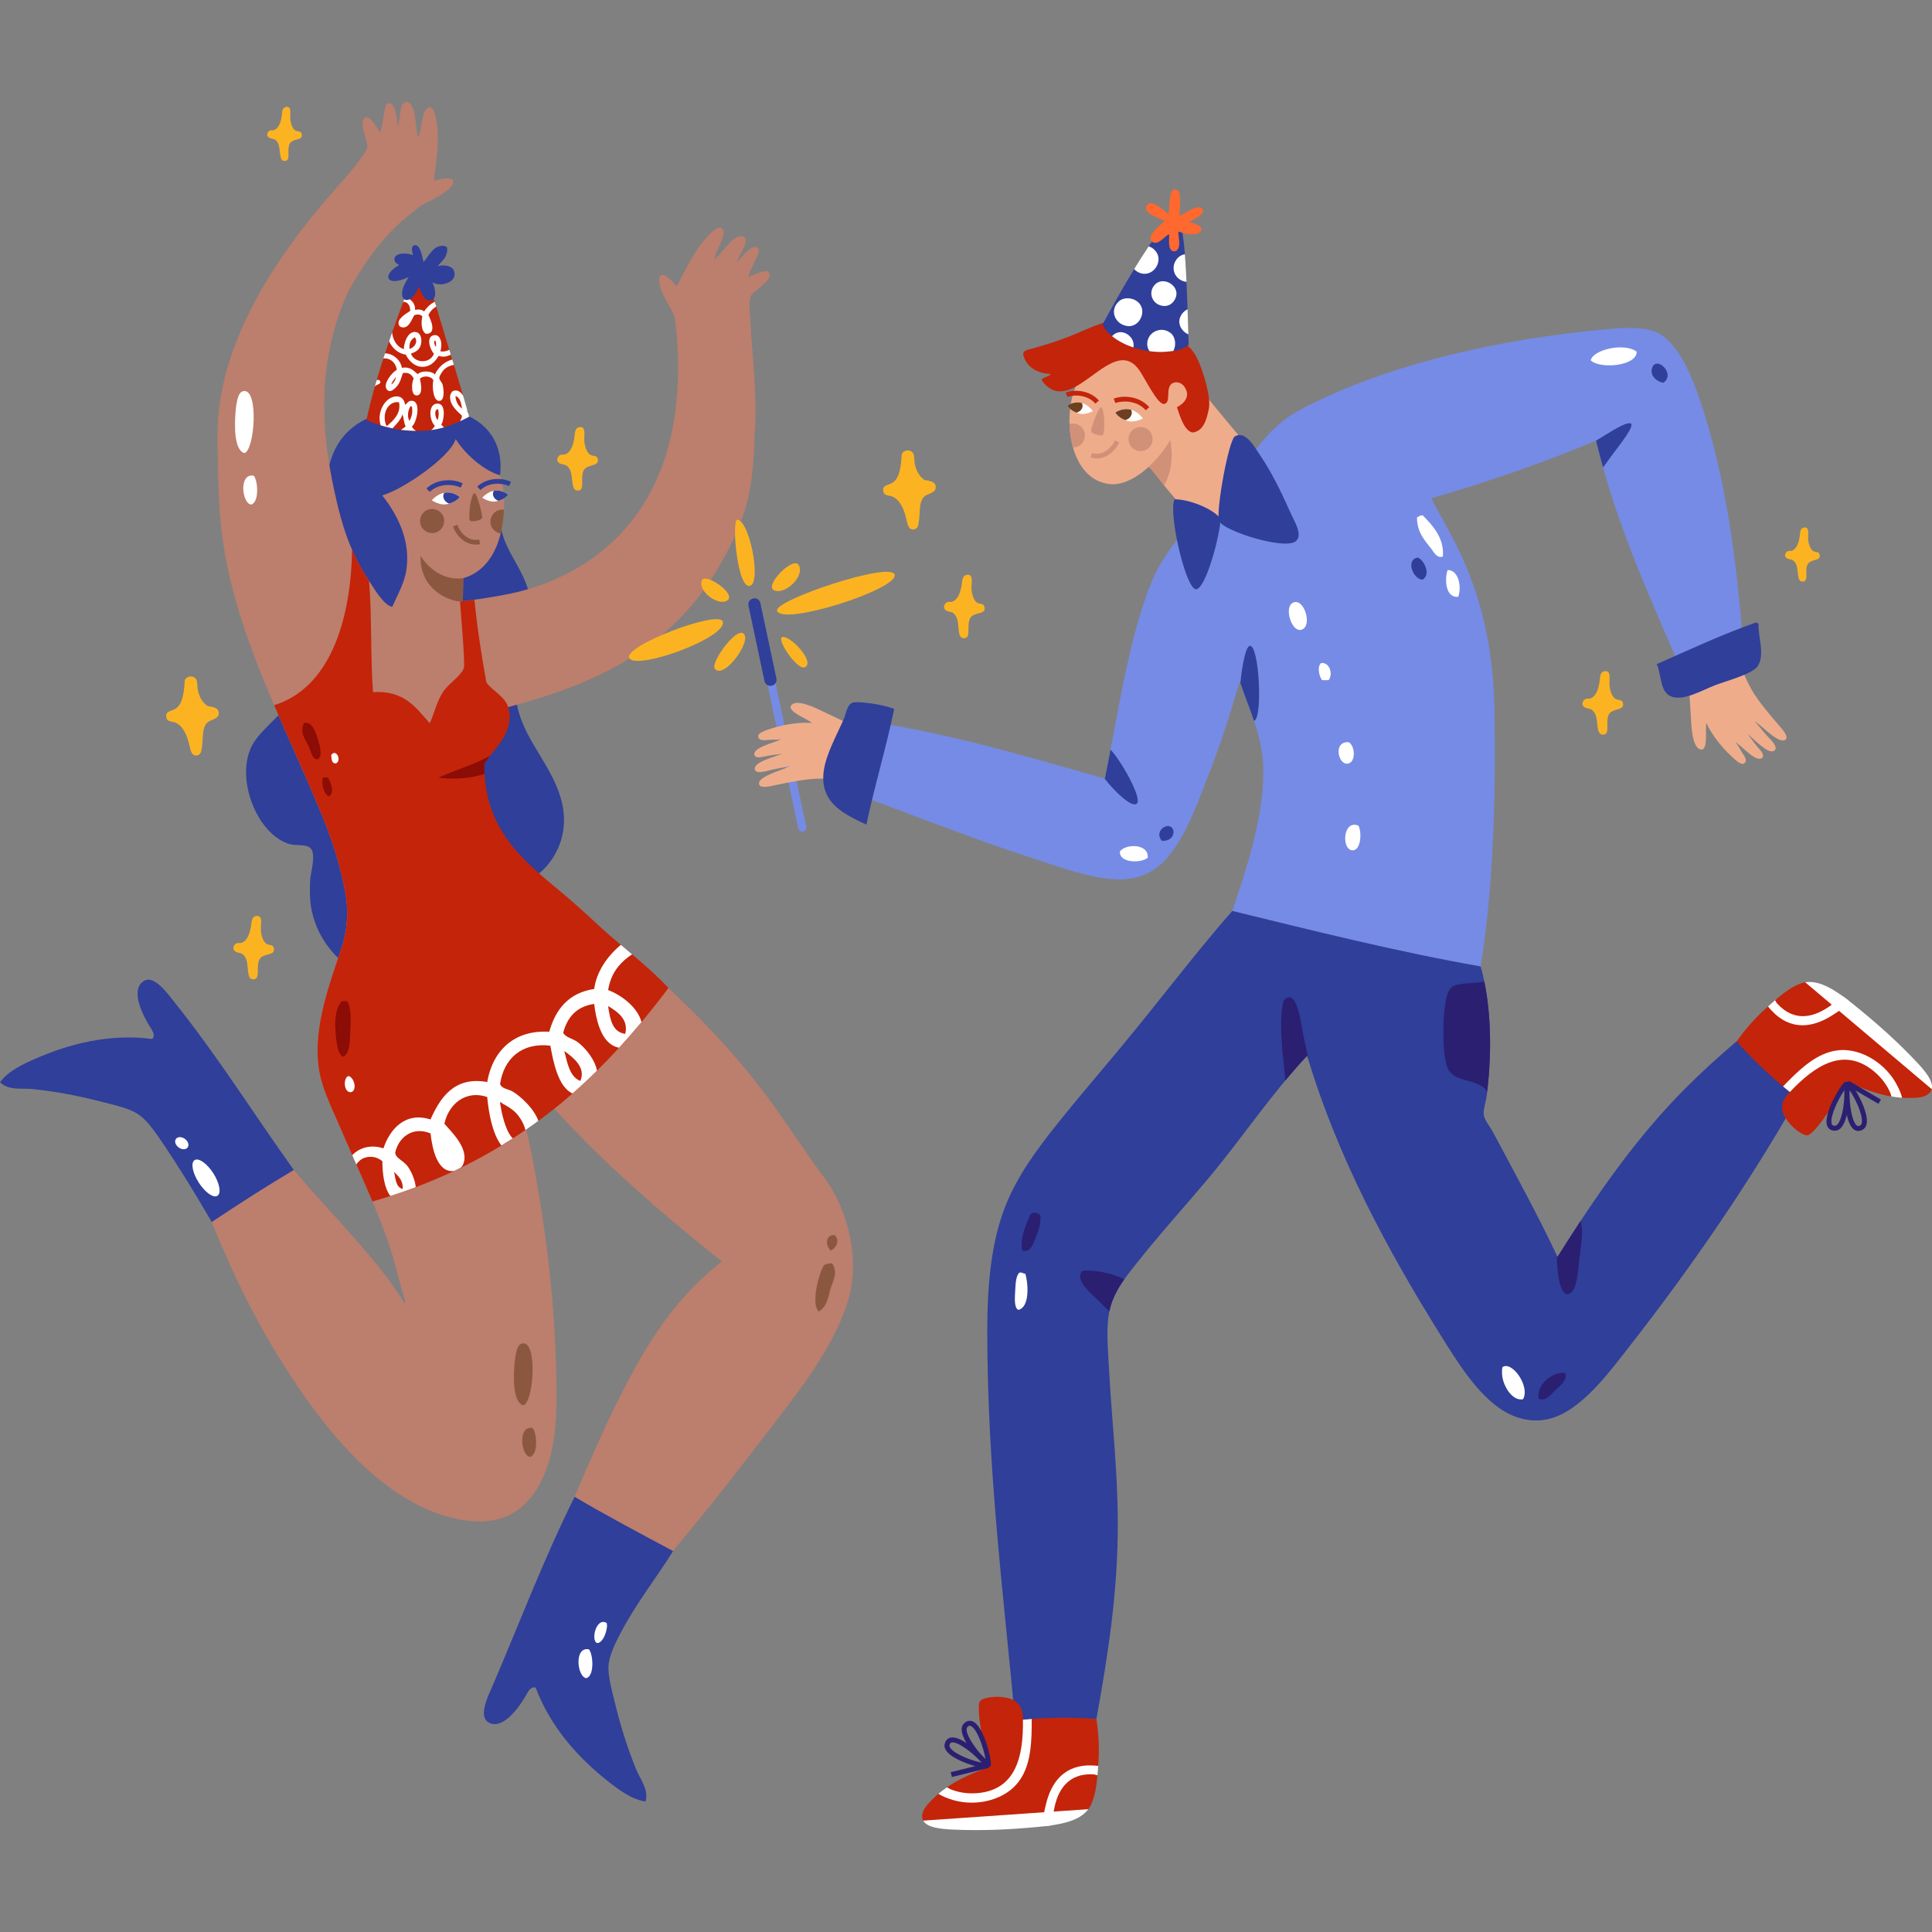 <?xml version="1.0" encoding="UTF-8"?>
<!-- Generator: Adobe Illustrator 25.2.1, SVG Export Plug-In . SVG Version: 6.00 Build 0)  -->
<svg xmlns="http://www.w3.org/2000/svg" xmlns:xlink="http://www.w3.org/1999/xlink" version="1.1" id="Capa_1" x="0px" y="0px" viewBox="0 0 511.993 511.993" style="enable-background:new 0 0 511.993 511.993;" xml:space="preserve" width="512" height="512">
<rect x="0" y="0" width="511.993" height="511.993" fill="#808080" stroke="none"/>
<g>
	<g>
		<g>
			<g>
				<g>
					<g>
						<path style="fill-rule:evenodd;clip-rule:evenodd;fill:#2F3F9A;" d="M120.395,130.689c3.814,1.01,9.15,0.482,13.05,1.421        c-4.018,12.82,7.269,17.297,7.368,29.774c0.06,8.112-4.386,12.867-4.252,20.691c0.192,12.012,9.245,18.569,12.193,29.487        c2.495,9.268-1.907,17.464-8.513,21.264c-4.338,2.498-11.715,3.501-17.575,1.136c-6.53-2.635-13.8-12.744-11.057-23.815        c0.711-2.864,2.044-5.913,3.401-8.789c1.335-2.831,3.249-5.382,3.119-8.789c-0.127-3.325-2.248-5.373-3.967-7.948        c-3.782-5.637-9.301-15.117-5.672-24.941c2.196-5.955,8.008-10.227,9.919-16.731c1.105-3.747,0.647-7.871,1.138-12.188        C119.756,130.99,120.068,130.828,120.395,130.689z"/>
					</g>
					<g>
						<path style="fill-rule:evenodd;clip-rule:evenodd;fill:#BC7E6D;" d="M122.796,153.222l-0.153,6.303        c-3.605,1.622-15.464,13.847-18.527,11.801c-1.265-0.846-3.281-2.577-3.93-4.257c-0.477-1.207,2.769-24.508,2.769-24.508        c-1.029,0.213-2.581,0.151-4.122-0.403c-3.14-1.135-6.242-5.663-3.478-7.971c1.402-1.186,2.486-0.89,3.858-0.989        c-0.102-6.68,1.013-13.74,9.834-17.987c7.216-3.471,17.601-0.482,21.924,7.058c1.084,1.891,2.011,4.847,2.363,7.095        c0.531,3.355,0.297,8.172-0.658,12.03C131.501,146.208,128.769,151.45,122.796,153.222"/>
					</g>
					<g>
						<g>
							<g>
								<g>
									<path style="fill-rule:evenodd;clip-rule:evenodd;fill:#FFFFFF;" d="M114.415,132.563c3.863-4.057,7.422-0.85,7.422-0.85           s-0.973,1.504-3.564,1.923C116.354,133.942,114.415,132.563,114.415,132.563"/>
								</g>
								<g>
									<path style="fill-rule:evenodd;clip-rule:evenodd;fill:#2F3F9A;" d="M121.836,131.713c0,0-1.722-1.566-4.111-1.122           c-0.074,0.188-0.241,0.556-0.25,0.769c-0.053,0.936,0.619,1.77,1.58,2.106           C121.056,132.911,121.836,131.713,121.836,131.713"/>
								</g>
							</g>
							<g>
								<path style="fill:#2F3F9A;" d="M122.054,129.206c-1.395-0.725-5.387-1.457-8.184,1.138l-0.85-0.906          c3.026-2.808,7.44-2.472,9.609-1.335L122.054,129.206z"/>
							</g>
						</g>
						<g>
							<g>
								<g>
									<path style="fill-rule:evenodd;clip-rule:evenodd;fill:#FFFFFF;" d="M127.796,131.887c3.582-3.76,6.891-0.781,6.891-0.781           s-0.904,1.393-3.309,1.782C129.585,133.175,127.796,131.887,127.796,131.887"/>
								</g>
								<g>
									<path style="fill-rule:evenodd;clip-rule:evenodd;fill:#2F3F9A;" d="M134.687,131.106c0,0-1.603-1.457-3.828-1.047           c-0.056,0.181-0.213,0.524-0.223,0.711c-0.046,0.878,0.573,1.643,1.464,1.953           C133.964,132.216,134.687,131.106,134.687,131.106"/>
								</g>
							</g>
							<g>
								<path style="fill:#2F3F9A;" d="M134.865,128.817c-1.282-0.677-4.966-1.344-7.549,1.045l-0.85-0.908          c2.832-2.611,6.947-2.303,8.972-1.237L134.865,128.817z"/>
							</g>
						</g>
						<g style="opacity:0.6;">
							<g>
								<path style="fill-rule:evenodd;clip-rule:evenodd;fill:#6B3F20;" d="M125.747,130.693c0.644-0.107,2.194,5.915,2.016,6.529          c-0.222,0.792-3.008,1.112-3.202,0.788C123.996,137.079,124.765,130.858,125.747,130.693"/>
							</g>
							<g>
								<path style="fill:#6B3F20;" d="M127.221,144.202c-3.485,0.714-6.166-1.928-7.176-4.69l1.163-0.433          c0.837,2.287,3.001,4.474,5.767,3.904L127.221,144.202z"/>
							</g>
							<g>
								<path style="fill-rule:evenodd;clip-rule:evenodd;fill:#6B3F20;" d="M111.442,147.3c2.739,4.206,6.826,6.523,11.354,5.922          l-0.153,6.303C118.263,159.284,111.201,155.84,111.442,147.3"/>
							</g>
							<g>
								<path style="fill:#6B3F20;" d="M117.244,136.416c0.922,1.511,0.433,3.48-1.071,4.391c-1.513,0.918-3.476,0.436-4.391-1.071          c-0.915-1.515-0.438-3.485,1.073-4.4C114.366,134.419,116.329,134.906,117.244,136.416"/>
							</g>
							<g>
								<path style="fill:#6B3F20;" d="M130.423,139.897c0.519,0.839,1.36,1.346,2.257,1.487c0.48-1.962,0.778-4.175,0.887-6.312          c-0.7-0.088-1.425,0.035-2.062,0.429C129.992,136.416,129.51,138.377,130.423,139.897"/>
							</g>
						</g>
					</g>
					<g>
						<path style="fill-rule:evenodd;clip-rule:evenodd;fill:#2F3F9A;" d="M132.525,125.909c-1.893-0.306-7.709-3.334-11.768-9.537        c-1.566,4.926-14.25,13.49-19.466,14.903c4.833,6.133,7.41,12.758,6.407,19.695c-1.045,7.206-7.338,12.067-4.384,20.21        c3.161,8.733,15.434,12.086,14.681,23.75c-0.357,5.582-3.545,10.522-3.517,16.118c0.033,8.056,6.717,11.49,9.412,17.909        c5.116,12.141-0.014,25.36-9.906,29.527c-6.388,2.688-12.839,2.09-17.767-0.079c-5.376-2.377-11.775-8.219-13.657-17.258        c-0.505-2.414-0.522-5.911-0.341-8.17c0.139-1.81,1.404-5.997,0.364-7.797c-1.054-1.809-3.969-0.776-6.4-1.663        c-8.284-2.984-13.821-17.343-9.419-25.893c2.656-5.139,10.156-9.18,11.015-14.778c0.538-3.494-0.651-8.08-1.464-11.984        c-0.839-4.05-1.967-8.008-1.735-11.898c0.306-5.23,2.521-10.241,6.233-13.96c1.267-1.272,3.031-2.046,3.976-3.541        c1.631-2.57,1.307-6.671,1.434-10.174c0.308-8.249,2.245-15.508,9.841-19.755c8.003-4.463,15.369-0.987,15.369-0.987        s2.618-1.464,4.553-1.634C124.515,108.169,133.901,114.228,132.525,125.909z"/>
					</g>
				</g>
				<g>
					<g>
						<g>
							<path style="fill-rule:evenodd;clip-rule:evenodd;fill:#BC7E6D;" d="M218.342,311.946         c-11.613-15.61-16.264-26.528-41.201-50.136c-8.475-4.586-16.614-12.913-27.316-21.849l1.125-1.244         c-2.656-2.269-9.238-6.256-11.963-8.541C124,217.574,124,204.974,124,190.513c0.989-0.943,8.999-2.662,10.269-3.012         c18.604-5.074,42.217-12.709,56.567-37.852c8.469-14.834,8.705-22.274,9.213-36.088c0.019-0.005,0.047,0,0.067,0         c0.243-7.049-0.077-12.366-0.482-17.526c-0.155-2.329-0.343-4.703-0.549-7.131c-0.084-1.088-0.151-2.202-0.206-3.347         c-0.111-2.127-0.496-5.488,0.032-6.931c0.352-0.925,1.939-1.89,2.859-2.777c0.95-0.914,2.85-2.398,1.984-3.672         c-0.711-1.034-4.396,0.795-5.452,1.231c0.352-1.471,1.124-2.736,1.624-3.978c0.433-1.04,1.826-3.115,0.767-3.849         c-1.416-0.988-4.337,2.647-5.313,3.947c0.681-2.872,3.411-5.416,1.724-6.799c-2.465-1.202-5.598,4.311-7.857,6.07         c0.533-2.715,3.786-7.089,1.962-8.35c-1.019-0.702-2.938,1.407-3.96,2.511c-3.309,3.558-5.531,8.394-7.892,12.92         c-1.235-1.389-3.216-3.559-4.173-2.914c-1.23,0.826,0.023,4.002,0.962,5.983c0.818,1.724,2.597,4.126,2.797,5.926         c6.652,59.333-33.454,70.346-44.103,72.522c-7.192,1.471-15.58,2.417-23.768,3.079c-2.248,0.183-6.391,0.895-7.922,0.047         c-1.986-1.103-3.997-4.525-5.651-7.051c-4.783-7.301-6.965-14.693-8.548-21.808c-2.366-10.598-6.789-32.532,3.371-54.462         c0.009,0.005,0.019,0.014,0.028,0.019c8.228-15.447,17.077-20.831,17.897-21.684c1.26-1.305,4.004-2.346,5.658-3.31         c1.895-1.108,4.713-3.024,4.168-4.397c-0.429-1.073-3.295-0.409-5.086,0.056c0.598-5.074,1.497-10.321,0.776-15.126         c-0.225-1.489-0.619-4.311-1.851-4.305c-2.227,0.009-2.007,5.458-3.098,7.997c-0.869-2.725-0.348-9.044-3.059-9.447         c-2.178,0.191-1.36,3.833-2.421,6.586c-0.058-1.62-0.422-6.272-2.155-6.255c-1.286,0.008-1.305,2.507-1.541,3.613         c-0.28,1.305-0.366,2.787-0.906,4.199c-0.616-0.951-2.628-4.547-3.795-4.091c-1.436,0.56-0.711,2.859-0.445,4.147         c0.264,1.258,1.031,2.947,0.79,3.908c-0.373,1.498-2.586,4.053-3.879,5.747c-4.206,5.514-36.007,36.393-35.741,70.529         c0.07,8.791,0.107,17.485,1.124,25.842c3.172,26.032,16.233,49.81,26.66,75.076c1.65,4.009,3.126,8.207,4.293,12.563         c2.241,8.388,3.527,14.373,0.447,23.347c-3.631,10.591-7.5,21.857-5.475,32.184c0.959,4.873,3.603,10.045,5.695,14.966         c0.964,2.268,1.952,4.52,2.944,6.768c0.195,0.442,1.091,0.455,1.286,0.897c0.164,0.372-0.371,1.172-0.207,1.543         c3.004,6.785,5.993,13.558,8.454,20.602c1.81,5.188,2.889,10.557,4.493,15.67c-0.09,0.19,0.046,0.362-0.118,0.565         c-6.895-11.252-18.296-22.385-28.938-34.805c-7.417-8.657-14.192-17.258-21.966-26.069c-2.915-3.302-5.943-7.487-9.37-8.545         c-3.425-1.057-12.072,0.097-16.414,1.184c-2.512,0.63-5.274,1.01-7.697,1.854c-2.368,0.839-5.413,1.742-6.451,4.477         c1.23,2.644,4.308,2.901,6.502,3.443c6.814,1.694,13.981,2.989,21.06,4.986c8.531,22.462,15.826,44.831,29.564,67.167         c8.689,14.132,24.339,37.022,45.016,42.796c7.771,2.162,17.095,2.63,23.326-6.713c5.999-8.988,5.691-21.542,5.538-30.164         c-0.341-19.815-2.718-39.244-6.356-58.189c-1.849-9.676-4.704-19.121-6.242-28.544         c15.974,25.069,56.006,55.438,56.469,56.008c-14.034,10.958-21.197,24.371-27.596,36.962         c-2.199,4.308-4.138,8.717-6.092,13.05c-6.731,14.924-12.586,30.433-18.261,45.899c-0.887,2.433-1.874,4.836-1.594,6.875         c0.378,2.769,2.408,5.772,4.801,8.596c41.197,48.494,18.034,7.674,17.675,6.555c-2.98-9.234-2.412-16.006,3.531-23.331         c7.574-9.34,14.922-18.236,22.589-27.62c7.268-8.895,14.419-18.395,21.595-27.712c7.29-9.458,13.685-18.916,16.762-28.783         C227.979,334.269,225.034,320.944,218.342,311.946z"/>
						</g>
						<g style="opacity:0.6;">
							<g>
								<path style="fill-rule:evenodd;clip-rule:evenodd;fill:#6B3F20;" d="M221.151,327.292c1.316,1.147,0.825,3.167-0.946,4.108          C218.76,330.337,218.597,327.216,221.151,327.292z"/>
							</g>
							<g>
								<path style="fill-rule:evenodd;clip-rule:evenodd;fill:#6B3F20;" d="M220.507,334.809c1.712,2.361,0.125,4.852-0.426,6.752          c-0.561,1.93-0.816,4.697-3.133,5.999c-2.011-2.039-0.121-9.491,1.307-12.125          C218.481,335.001,219.758,334.758,220.507,334.809z"/>
							</g>
						</g>
						<g style="opacity:0.6;">
							<g>
								<path style="fill-rule:evenodd;clip-rule:evenodd;fill:#6B3F20;" d="M138.728,372.434c-2.776-0.737-2.73-7.125-2.349-11.381          c0.16-1.745,0.551-3.913,1.216-4.518c0.197-0.436,0.869-0.547,1.142-0.542C142.477,356.054,141.378,371.528,138.728,372.434          z"/>
							</g>
							<g>
								<path style="fill-rule:evenodd;clip-rule:evenodd;fill:#6B3F20;" d="M141.165,378.437c1.159,1.441,1.472,7.056-0.7,7.642          C138.035,385.799,137.129,377.631,141.165,378.437z"/>
							</g>
						</g>
						<g>
							<g>
								<path style="fill-rule:evenodd;clip-rule:evenodd;fill:#FFFFFF;" d="M64.806,120.077c-2.769-0.744-2.722-7.13-2.345-11.393          c0.158-1.745,0.556-3.911,1.214-4.511c0.197-0.44,0.869-0.554,1.145-0.549C68.558,103.686,67.459,119.166,64.806,120.077z"/>
							</g>
							<g>
								<path style="fill-rule:evenodd;clip-rule:evenodd;fill:#FFFFFF;" d="M67.26,126.073c1.145,1.437,1.458,7.053-0.714,7.642          C64.111,133.427,63.21,125.267,67.26,126.073z"/>
							</g>
						</g>
					</g>
					<g>
						<g>
							<path style="fill:#C4240A;" d="M158.323,244.953c-3.11-2.91-6.284-5.753-9.57-8.508         c-9.757-8.158-20.509-16.298-20.416-34.019c2.366-3.87,7.841-7.936,6.523-14.463c-0.044-0.206-0.127-0.378-0.188-0.568         c-0.927-2.889-3.907-4.076-5.769-6.515c-1.279-7.102-2.419-14.345-3.184-21.957c-1.469,0.202-2.303,0.311-3.809,0.487         c0.181,2.662,1.355,16.032,1.038,17.496c-0.41,1.893-4.101,4.312-5.39,6.238c-1.974,2.968-2.294,5.582-3.68,8.506         c-3.656-4.096-6.733-8.768-15.026-8.223c-0.707-9.299-0.266-20.469-1.054-29.487c-0.09-0.153-0.197-0.315-0.301-0.468         c-0.901-1.386-1.692-2.776-2.424-4.161c-1.23-2.482-1.775-3.626-1.775-3.626c-0.283,18.849-5.987,36.702-20.647,41.184         c4.164,9.734,8.677,19.475,12.795,29.438c1.65,4.009,3.126,8.207,4.293,12.563c2.241,8.388,3.527,14.373,0.447,23.347         c-3.631,10.591-7.5,21.857-5.475,32.184c0.959,4.873,3.603,10.045,5.695,14.966c0.964,2.267,1.952,4.52,2.944,6.768         c0.207,0.47,0.987,0.118,1.195,0.587c0.152,0.344-0.268,1.509-0.116,1.853c1.446,3.267,2.887,6.532,4.267,9.823         c15.42-4.402,28.787-10.853,40.533-18.927c0.076-0.052,1.075-1.996,1.075-1.996l2.367-0.442         c1.436-1.051,2.849-2.128,4.241-3.231c11.157-8.853,21.672-20.522,30.228-31.989c-3.018-3.235-6.306-6.088-9.64-8.901         c-0.49-0.414-1.747,0.141-2.239-0.271c-0.502-0.422-0.239-1.812-0.741-2.235C162.43,248.638,160.346,246.849,158.323,244.953         z"/>
						</g>
						<g>
							<g>
								<g>
									<path style="fill:#8C0C06;" d="M128.426,205.099c-0.051-0.871-0.093-1.754-0.088-2.674           c0.436-0.721,0.985-1.444,1.576-2.194c-4.111,2.437-9.315,3.786-13.773,5.878           C120.427,206.645,124.876,206.232,128.426,205.099z"/>
								</g>
								<g>
									<g>
										<path style="fill-rule:evenodd;clip-rule:evenodd;fill:#FFFFFF;" d="M161.152,262.361            c0.727-4.154,2.621-6.678,5.385-8.786c0.301-0.231,0.626-0.45,0.964-0.665c-0.991-0.836-1.984-1.672-2.977-2.509            c-3.576,2.963-6.442,7.084-7.06,11.678c-6.715,1.031-10.207,5.288-11.905,11.34c-9.347-0.545-14.991,5.037-16.449,13.325            c-8.784-1.596-12.529,4.289-15.019,9.922c-6.826-2.185-10.872,2.797-12.475,7.655c-3.382-1.116-6.449-0.136-8.261,1.811            c0.359,0.814,0.718,1.628,1.077,2.441c0.737-1.09,1.778-1.838,3.21-1.981c1.349-0.141,2.565,0.223,3.684,1.131            c0.027,3.448,0.506,7.166,2.126,9.213c2.284-0.735,4.531-1.507,6.724-2.333c-0.184-2.16-1.412-4.624-2.327-5.746            c-1.098-1.337-3.033-1.986-3.119-3.399c0.832-3.869,4.449-7.095,9.361-5.107c0.47,4.242,1.862,10.565,6.259,9.953            c0.572-0.269,1.124-0.558,1.689-0.834c0.265-0.226,0.473-0.453,0.551-0.612c2.139-4.18-3.01-8.937-4.819-11.055            c1.001-4.861,5.334-9.085,11.34-7.09c0.38,3.975,1.293,9.628,3.762,12.838c1.014-0.616,2.024-1.237,3.015-1.876            c-1.934-1.832-3.052-6.936-3.372-9.544c0.334-0.042,0.505,0.065,0.563,0.285c1.284,0.663,2.674,1.494,3.689,2.551            c1.02,1.066,2.125,2.913,2.46,4.499c0.075-0.052,0.155-0.1,0.23-0.152c1.085-0.746,2.15-1.514,3.21-2.29            c-1.142-3.197-4.562-6.392-6.75-7.722c-1.221-0.751-2.824-0.663-3.401-1.99c0.971-6.708,5.682-11.108,13.33-10.204            c0.763,4.252,2.073,11.005,5.881,12.663c2.197-1.929,4.359-3.952,6.478-6.048c-0.527-2.848-2.903-5.834-4.99-7.463            c-1.372-1.073-3.232-1.23-3.972-2.551c1.101-4.194,3.587-6.998,8.221-7.658c0.457,3.983,1.634,8.842,4.537,10.767            c0.616,0.411,1.315,0.69,2.037,0.844c2.047-2.23,4.039-4.507,5.964-6.811            C168.941,266.796,164.466,263.613,161.152,262.361z M106.715,315.091c-1.812-0.45-1.877-2.66-2.271-4.532            C105.538,311.736,106.838,312.7,106.715,315.091z M153.782,286.461c-2.88-1.186-3.394-4.739-4.254-7.941            C151.74,280.077,155.42,282.895,153.782,286.461z M165.689,273.986c-3.464-0.503-4.022-3.918-4.537-7.371            C163.534,268.029,166.676,270.137,165.689,273.986z"/>
									</g>
									<g>
										<g>
											<path style="fill-rule:evenodd;clip-rule:evenodd;fill:#8C0C06;" d="M84.267,201.206             c-1.504,0.213-1.791-1.925-2.405-3.281c-0.913-1.986-2.516-3.74-1.309-6.33c2.143-0.461,3.056,2.266,3.714,4.372             C84.83,197.775,85.512,200.375,84.267,201.206z"/>
										</g>
										<g>
											<path style="fill-rule:evenodd;clip-rule:evenodd;fill:#FFFFFF;" d="M89.073,202.3c-1.267,0.102-1.168-1.161-1.309-2.183             C88.983,198.241,90.665,201.45,89.073,202.3z"/>
										</g>
										<g>
											<path style="fill-rule:evenodd;clip-rule:evenodd;fill:#8C0C06;" d="M86.89,206.014c0.644,1.036,2.011,4.24,0.216,5.021             c-1.33-0.732-1.988-3.221-1.527-5.021C86.012,206.014,86.452,206.014,86.89,206.014z"/>
										</g>
									</g>
									<g>
										<g>
											<path style="fill-rule:evenodd;clip-rule:evenodd;fill:#8C0C06;" d="M92.009,265.311             c1.022,1.592,0.975,4.667,0.855,7.373c-0.125,2.811-0.018,6.574-1.986,7.371c-1.508-0.783-1.796-4.289-1.986-7.086             c-0.204-3.047,0.181-6.071,1.701-7.658C91.063,265.311,91.541,265.311,92.009,265.311z"/>
										</g>
										<g>
											<path style="fill-rule:evenodd;clip-rule:evenodd;fill:#FFFFFF;" d="M93.142,289.415             c-2.069,0.359-2.278-3.698-0.844-4.259C93.763,285.346,94.766,288.734,93.142,289.415z"/>
										</g>
									</g>
								</g>
							</g>
						</g>
					</g>
					<g>
						<g>
							<path style="fill-rule:evenodd;clip-rule:evenodd;fill:#2F3F9A;" d="M178.368,411.039         c-4.391,7.102-9.681,13.638-13.96,21.818c-1.393,2.653-3.045,6.022-3.158,8.768c-0.111,2.855,0.98,6.638,1.752,9.824         c1.541,6.307,3.309,11.877,5.619,17.54c1.054,2.597,3.362,5.262,2.449,8.418c-3.684-0.517-7.111-3.133-9.82-5.255         c-7.954-6.242-15.309-14.366-19.297-24.918c-1.418-0.477-2.201,1.453-2.804,2.463c-2.296,3.805-6.337,8.87-9.827,6.664         c-2.653-1.677,0.257-7.408,1.258-9.725c7.299-17.007,13.381-33.206,21.704-49.989C159.5,401.003,170.822,407,178.368,411.039         z"/>
						</g>
						<g>
							<path style="fill-rule:evenodd;clip-rule:evenodd;fill:#FFFFFF;" d="M156.08,437.082c1.159,1.439,1.467,7.06-0.704,7.644         C152.948,444.444,152.044,436.278,156.08,437.082z"/>
						</g>
						<g>
							<path style="fill-rule:evenodd;clip-rule:evenodd;fill:#FFFFFF;" d="M160.775,430.11c0.443,1.351-0.871,5.471-2.6,5.304         C156.507,434.54,158.094,428.423,160.775,430.11z"/>
						</g>
					</g>
					<g>
						<g>
							<path style="fill-rule:evenodd;clip-rule:evenodd;fill:#2F3F9A;" d="M56.113,323.84c-4.208-7.215-8.48-14.294-13.678-21.92         c-1.687-2.477-3.869-5.524-6.242-6.916c-2.463-1.455-6.316-2.269-9.491-3.086c-6.293-1.615-12.035-2.681-18.12-3.313         C5.79,288.31,2.359,289.093,0,286.799c2.194-3.005,6.115-4.794,9.268-6.184c9.254-4.076,19.89-6.736,31.065-5.281         c1.096-1.026-0.243-2.625-0.843-3.626c-2.273-3.821-4.845-9.771-1.249-11.812c2.73-1.552,6.411,3.723,7.994,5.695         c11.553,14.454,20.735,29.207,31.619,44.46C70.597,314.359,63.223,319.085,56.113,323.84z"/>
						</g>
						<g>
							<g>
								<path style="fill-rule:evenodd;clip-rule:evenodd;fill:#FFFFFF;" d="M56.527,310.922c1.673,2.616,2.159,5.281,1.096,5.967          c-1.064,0.681-3.279-0.885-4.956-3.494c-1.668-2.607-2.164-5.274-1.096-5.955C52.634,306.754,54.857,308.318,56.527,310.922          z"/>
							</g>
							<g>
								<path style="fill-rule:evenodd;clip-rule:evenodd;fill:#FFFFFF;" d="M49.727,304.082c-0.452,0.628-1.525,0.628-2.377,0          c-0.855-0.619-1.189-1.629-0.725-2.259c0.45-0.63,1.522-0.63,2.38-0.005C49.856,302.444,50.183,303.454,49.727,304.082z"/>
							</g>
						</g>
					</g>
				</g>
			</g>
			<g>
				<g>
					<g>
						<path style="fill-rule:evenodd;clip-rule:evenodd;fill:#C4240A;" d="M124.336,110.421c-3.001,1.599-6.485,3.163-10.508,3.612        c-6.305,0.709-12.519-0.795-16.706-2.732c0.616-2.898,1.375-5.89,2.226-8.907c0.08-0.282,0.652-0.75,0.734-1.033        c0.076-0.265-0.339-0.344-0.262-0.608c0.553-1.891,1.138-3.786,1.745-5.669c0.076-0.237,0.612-0.427,0.689-0.663        c0.08-0.247-0.298-0.541-0.217-0.787c0.354-1.075,0.713-2.145,1.077-3.205c0.12-0.349,0.477-0.117,0.598-0.464        c0.147-0.424,0.057-1.428,0.205-1.849c0.787-2.24,1.584-4.429,2.367-6.534c0.192-0.517,0.381-1.036,0.571-1.555        c0.071-0.193,0.663-0.355,0.734-0.547c0.934-2.524,1.399-4.999,2.877-6.797c0.042-0.051,0.482-0.176,0.57-0.18        c1.536-0.043,2.143,1.978,2.716,3.451c0.51,1.297,0.988,2.654,1.446,4.045c0.059,0.18-0.363,0.821-0.304,1.002        c0.077,0.237,0.634,0.014,0.709,0.252c0.976,3.076,1.87,6.271,2.801,9.306c0.217,0.708,0.433,1.411,0.647,2.109        c0.07,0.23-0.404,0.597-0.334,0.826c0.065,0.211,0.673,0.283,0.738,0.493c0.137,0.446,0.272,0.891,0.408,1.334        c0.069,0.227-0.289,0.53-0.22,0.755c0.073,0.239,0.572,0.4,0.645,0.637c0.843,2.769,1.658,5.473,2.445,8.146        c0.127,0.432,0,1.478,0.126,1.908c0.25,0.857,0.75,1.096,0.995,1.949c0.051,0.178,0.102,0.356,0.153,0.534        c0.059,0.206-0.231,0.412-0.173,0.617C123.884,110.053,124.284,110.237,124.336,110.421z"/>
					</g>
					<g>
						<g>
							<path style="fill-rule:evenodd;clip-rule:evenodd;fill:#FFFFFF;" d="M113.527,83.478c0.419-0.888,1.102-1.674,2.076-2.224         c-0.136-0.428-0.276-0.851-0.415-1.274c-1.322,0.673-2.229,1.681-2.817,2.57c-0.489-0.526-1.335-0.619-2.394-0.438         c0.173-1.655-1.114-3.022-2.668-3.304c-0.148,0.392-0.295,0.785-0.44,1.181c0.02,0,0.04-0.005,0.06-0.004         c1.124,0.051,1.74,0.874,1.791,2.384c-0.864,0.657-3.758,2.11-2.98,3.84c0.178,0.403,0.755,0.602,1.233,0.565         c1.566-0.109,2.208-2.31,2.811-3.235c0.772-0.329,1.791-0.236,2.143,0.35c-0.357,1.474-0.333,3.906,0.973,4.58         C115.821,88.484,114.199,84.806,113.527,83.478z"/>
						</g>
						<g>
							<path style="fill-rule:evenodd;clip-rule:evenodd;fill:#FFFFFF;" d="M116.243,94.313c1.235,0.395,2.289,0.161,3.213-0.322         c-0.133-0.435-0.268-0.874-0.402-1.313c-0.657,0.377-1.416,0.587-2.358,0.416c0.605-1.709,0.211-4.531-1.643-4.272         c-2.271,0.318-1.108,3.848-0.046,4.925c-1.126,2.811-5.246,2.456-6.099-0.042c0.908-0.303,1.645-0.644,2.187-1.404         c0.941-1.32,0.735-3.88-0.7-4.256c-2.183-0.582-3.35,2.633-3.378,4.47c-1.831-0.549-2.905-2.429-3.101-4.384         c-0.269,0.766-0.534,1.541-0.801,2.318c0.874,1.956,2.591,3.286,4.419,3.533c0.85,1.747,2.611,3.478,4.924,3.209         C114.278,96.98,115.392,95.705,116.243,94.313z M108.531,92.462c-0.176-1.549,0.362-2.527,1.427-3.078         C110.881,90.739,109.741,92.126,108.531,92.462z M115.205,90.208c0.426,0.125,0.403,1.362,0.306,1.725         C115.172,91.508,114.913,90.718,115.205,90.208z"/>
						</g>
						<g>
							<path style="fill-rule:evenodd;clip-rule:evenodd;fill:#FFFFFF;" d="M120.28,96.695c-0.144-0.472-0.286-0.941-0.431-1.417         c-2.293,0.59-3.823,2.315-4.594,3.952c-0.841-0.922-3.427-1.128-4.583-0.09c-1.089-0.913-2.002-2.062-4.161-1.65         c-0.378-2.215-2.441-3.806-4.467-3.856c-0.151,0.458-0.3,0.917-0.448,1.376c1.513-0.241,3.231,0.833,3.562,2.982         c-1.249,0.709-3.661,3.605-2.727,5.1c0.98,1.559,2.797-0.654,3.248-1.404c0.582-0.959,0.732-1.93,1.094-2.822         c1.569-0.285,2.326,0.433,2.859,1.446c-0.637,1.226-0.772,4.738,0.957,4.47c1.464-0.232,1.073-2.766,0.69-4.409         c0.969-0.978,3.068-0.711,3.564,0.426c-0.385,1.443-0.074,5.665,1.655,5.44c1.325-0.167,1.166-2.685,0.825-4.191         c-0.171-0.769-0.89-1.281-0.913-1.893c-0.019-0.57,0.952-1.884,1.177-2.12C118.315,97.285,119.259,96.876,120.28,96.695z          M103.712,101.899c0.202-0.822,0.769-1.348,1.186-2.002C104.898,100.465,104.37,101.51,103.712,101.899z"/>
						</g>
						<g>
							<g>
								<path style="fill-rule:evenodd;clip-rule:evenodd;fill:#FFFFFF;" d="M109.146,113.028c1.24-0.83,2.577-6.602,0.086-6.808          c-1.149-0.102-1.335,0.823-1.884,1.026c-0.206-1.483-1.115-2.268-2.356-2.206c-3.051,0.15-5.24,4.415-4.097,7.684          c0.991,0.305,2.042,0.568,3.132,0.792c1.011-1.146,2.155-2.18,2.658-3.733c0.318,1.012,0.336,2.386,0.82,3.188          c-0.305,0.31-0.759,0.654-1.281,0.921c0.673,0.093,1.357,0.162,2.05,0.213c0.015-0.018,0.039-0.033,0.054-0.052          c0.015,0.02,0.033,0.04,0.048,0.06c0.622,0.044,1.249,0.067,1.882,0.073C109.795,113.915,109.401,113.532,109.146,113.028z           M102.461,112.942c-1.416-2.878,0.174-6.784,3.29-6.342C106.316,109.629,104.252,111.45,102.461,112.942z M108.796,107.673          c0.19-0.053,0.213,0.086,0.364,0.077c0.303,1.682-0.118,2.794-0.642,3.818C107.788,110.35,108.184,108.486,108.796,107.673z          "/>
							</g>
							<g>
								<path style="fill-rule:evenodd;clip-rule:evenodd;fill:#FFFFFF;" d="M124.336,110.421c-0.109-0.385-0.223-0.773-0.333-1.158          c-0.051-0.03-0.1-0.049-0.151-0.081c0.003-0.153,0-0.309-0.007-0.467c-0.367-1.282-0.738-2.569-1.118-3.862          c-0.661-1.056-1.575-1.673-2.65-1.234c-0.424,0.174-0.758,0.901-0.79,1.379c-0.185,2.414,2.048,4.106,3.144,5.162          c-0.043,0.495-0.233,1.001-0.513,1.471C122.757,111.242,123.563,110.833,124.336,110.421z M120.696,104.96          c1.223,0.308,1.497,1.819,1.763,3.327C121.544,107.583,120.817,106.642,120.696,104.96z"/>
							</g>
							<g>
								<path style="fill-rule:evenodd;clip-rule:evenodd;fill:#FFFFFF;" d="M99.535,102.237c0.521-0.461,1.286-0.38,1.281-1.073          c-0.261-0.561-0.652-0.558-0.983-0.433c-0.166,0.568-0.325,1.134-0.484,1.7C99.411,102.366,99.472,102.293,99.535,102.237z"/>
							</g>
							<g>
								<path style="fill-rule:evenodd;clip-rule:evenodd;fill:#FFFFFF;" d="M114.276,113.968c1.183-0.158,2.319-0.408,3.408-0.728          c-0.26-0.173-0.509-0.404-0.737-0.715c0.778-1.256,1.219-5.29-0.718-5.547c-2.827-0.383-2.591,4.31-1.006,5.85          C114.994,113.3,114.664,113.677,114.276,113.968z M116.032,108.403c0.419,0.996,0.169,2.118-0.028,2.931          C115.365,110.824,114.894,108.637,116.032,108.403z"/>
							</g>
						</g>
					</g>
				</g>
				<g>
					<path style="fill-rule:evenodd;clip-rule:evenodd;fill:#2F3F9A;" d="M114.57,74.811c0.767,1.43,1.321,4.233-0.19,4.708       c-1.849,0.589-2.834-1.886-3.325-3.617c-0.415,1.047-1.754,3.925-3.601,3.559c-0.558-0.112-0.906-0.819-0.892-1.781       c0.025-1.53,1.207-3.41,1.756-4.292c-1.298,0.717-4.889,1.927-5.369,0.235c-0.366-1.289,1.731-2.77,2.797-3.354       c-0.565-0.496-1.177-0.594-1.219-1.505c-0.093-1.866,3.531-1.851,4.917-1.125c-0.167-0.741-0.639-2.314,0.297-2.611       c1.576-0.508,2.097,2.711,2.477,4.416c0.801-0.687,2.037-3.353,3.781-4.048c0.836-0.338,1.981-0.425,2.477,0.196       c0.299,2.562-1.402,3.523-2.502,4.961c1.677-0.547,3.902-0.081,4.361,1.284C121.331,74.78,116.831,76.194,114.57,74.811z"/>
				</g>
			</g>
		</g>
		<g>
			<g>
				<g>
					<g>
						<path style="fill-rule:evenodd;clip-rule:evenodd;fill:#FCB322;" d="M195.408,137.705c3.265,0.473,6.268,16.134,3.531,17.459        C195.38,156.893,193.811,137.482,195.408,137.705C196.805,137.909,195.241,137.686,195.408,137.705z"/>
					</g>
					<g>
						<path style="fill-rule:evenodd;clip-rule:evenodd;fill:#FCB322;" d="M205.202,156.473c-2.908-1.114,4.984-9.222,6.458-6.724        C213.365,152.638,208.194,157.613,205.202,156.473z"/>
					</g>
					<g>
						<path style="fill-rule:evenodd;clip-rule:evenodd;fill:#FCB322;" d="M192.882,159.017c-2.19,1.854-7.913-2.12-6.93-5.16        C186.696,151.57,195.016,157.217,192.882,159.017z"/>
					</g>
					<g>
						<path style="fill-rule:evenodd;clip-rule:evenodd;fill:#FCB322;" d="M237.122,152.379c0.489,3.902-29.702,13.557-31.197,9.5        C204.908,159.11,236.626,148.495,237.122,152.379C237.417,154.768,236.949,151.021,237.122,152.379z"/>
					</g>
					<g>
						<path style="fill-rule:evenodd;clip-rule:evenodd;fill:#FCB322;" d="M191.552,164.766c1.006,4.226-22.274,12.73-24.709,9.76        C164.327,171.453,190.753,161.394,191.552,164.766C192.048,166.814,191.26,163.529,191.552,164.766z"/>
					</g>
					<g>
						<path style="fill-rule:evenodd;clip-rule:evenodd;fill:#FCB322;" d="M197.387,168.422c0.996,2.614-5.619,11.518-7.931,8.842        C188.049,175.651,196.024,164.822,197.387,168.422C198.332,170.911,197.22,167.963,197.387,168.422z"/>
					</g>
					<g>
						<path style="fill-rule:evenodd;clip-rule:evenodd;fill:#FCB322;" d="M207.489,168.798c2.493-0.009,8.615,6.919,5.751,8.054        C211.192,177.663,205.277,168.816,207.489,168.798C209.227,168.793,207.318,168.798,207.489,168.798z"/>
					</g>
				</g>
				<g>
					<g>
						<path style="fill:#768BE5;" d="M212.981,220.32c-0.042,0.018-0.097,0.033-0.141,0.042c-0.586,0.123-1.161-0.243-1.286-0.829        l-12.674-59.137c-0.127-0.584,0.246-1.158,0.834-1.281c0.579-0.121,1.152,0.25,1.277,0.827l12.677,59.143        C213.775,219.62,213.479,220.137,212.981,220.32z"/>
					</g>
					<g>
						<path style="fill:#2F3F9A;" d="M204.727,181.655c-0.069,0.023-0.146,0.042-0.222,0.058c-0.876,0.19-1.722-0.366-1.914-1.242        l-4.235-19.964c-0.186-0.878,0.368-1.738,1.247-1.916c0.867-0.192,1.726,0.371,1.905,1.244l4.247,19.969        C205.925,180.594,205.473,181.377,204.727,181.655z"/>
					</g>
				</g>
			</g>
			<g>
				<g>
					<g>
						<g>
							<g>
								<path style="fill-rule:evenodd;clip-rule:evenodd;fill:#2F3F9A;" d="M331.094,236.389c4.319,2.56,11.931,3.793,17.867,5.102          c13.687,3.028,28.041,6.502,41.675,9.641c4.421,10.436,5.074,25.212,3.411,38.843c-0.236,1.872-0.992,4.073-0.855,5.387          c0.132,1.402,1.657,3.144,2.546,4.82c5.756,10.821,11.873,21.954,17.014,32.893c10.151-16.127,20.787-31.559,34.019-44.798          c4.331-4.333,8.376-7.987,13.61-12.473c5.211,4.995,11.78,10.144,15.881,15.309c-12.79,22.552-28.143,44.838-44.513,65.772          c-5.04,6.444-11.229,14.834-18.435,18.15c-5.547,2.556-11.062,1.316-15.307-1.42c-6.627-4.266-11.875-12.79-16.442-20.128          c-13.919-22.35-27.128-46.775-35.162-73.716c-9.407,9.994-16.956,21.426-25.794,32.038          c-5.983,7.178-13.585,15.545-19.855,23.534c-3.188,4.067-6.451,8.045-7.086,14.176c-0.463,4.488,0.033,9.495,0.283,14.171          c0.686,12.776,2.271,26.076,2.271,40.259c0,18.805-2.797,35.567-5.668,51.613c-7.456-0.074-13.958,0.496-21.549,0.278          c-3.072-33.456-7.371-66.405-7.371-103.207c-0.007-11.843,1.003-22.965,4.534-32.316          c3.156-8.372,8.545-15.638,14.178-22.684c5.443-6.829,11.291-13.573,16.722-20.131          C308.973,263.149,319.603,248.755,331.094,236.389z"/>
							</g>
							<g>
								<g>
									<g>
										<path style="fill-rule:evenodd;clip-rule:evenodd;fill:#2B1F72;" d="M383.83,283.458c1.893,3.116,5.948,2.445,9.076,4.537            c0.44,0.295,0.839,0.743,1.22,1.258c1.138-9.84,1.062-20.215-0.768-29.095c-3.248,0.524-7.116,0.22-8.676,1.469            c-2.37,1.898-2.352,12.318-1.986,16.724C382.811,279.771,383.225,282.455,383.83,283.458z"/>
									</g>
									<g>
										<path style="fill-rule:evenodd;clip-rule:evenodd;fill:#2B1F72;" d="M346.693,280.694            c-0.393-2.378-1.069-5.075-1.435-7.049c-0.73-3.979-1.803-11.956-5.098-8.508c-1.335,5.04-0.283,14.111,0.283,18.998            c0.083,0.731,0.117,1.494,0.154,2.243c1.875-2.25,3.793-4.466,5.807-6.606            C346.497,280.081,346.599,280.385,346.693,280.694z"/>
									</g>
									<g>
										<path style="fill-rule:evenodd;clip-rule:evenodd;fill:#2B1F72;" d="M412.6,332.759            c-0.011,4.842,0.817,10.205,2.821,10.19c2.549-0.019,2.799-6.613,3.126-9.363c0.459-3.888,1.159-7.458,0.307-9.991            c-2.063,3.126-4.093,6.289-6.102,9.481C412.702,332.97,412.65,332.864,412.6,332.759z"/>
									</g>
									<g>
										<path style="fill-rule:evenodd;clip-rule:evenodd;fill:#2B1F72;" d="M286.863,336.76            c-2.391,2.556,2.662,6.259,4.829,8.504c0.762,0.794,1.574,1.553,2.293,2.268c0.697-3.318,2.185-5.989,3.931-8.456            C294.935,337.278,289.488,336.484,286.863,336.76z"/>
									</g>
								</g>
								<g>
									<g>
										<g>
											<path style="fill-rule:evenodd;clip-rule:evenodd;fill:#2B1F72;" d="M275.704,322.088             c0.215,2.143-0.623,4.446-1.335,6.126c-0.677,1.603-1.295,3.765-3.459,3.195c-0.674-3.541,1.073-6.903,2.129-9.59             C273.869,321.022,275.027,321.391,275.704,322.088z"/>
										</g>
										<g>
											<path style="fill-rule:evenodd;clip-rule:evenodd;fill:#FFFFFF;" d="M271.705,337.532             c0.864,2.801,1.163,8.976-1.863,9.593c-1.177-0.635-0.897-3.341-0.795-5.325c0.097-1.946,0.227-3.635,1.064-4.532             C270.924,337.075,271.079,337.543,271.705,337.532z"/>
										</g>
									</g>
									<g>
										<g>
											<path style="fill-rule:evenodd;clip-rule:evenodd;fill:#FFFFFF;" d="M403.62,370.798             c-2.396,0.519-4.525-2.363-5.269-4.926c-0.315-1.073-0.431-2.398-0.19-3.58             C400.706,360.538,405.548,367.424,403.62,370.798z"/>
										</g>
										<g>
											<path style="fill-rule:evenodd;clip-rule:evenodd;fill:#2B1F72;" d="M414.782,363.81c0.73,1.893-1.355,3.376-2.547,4.532             c-1.103,1.075-2.648,3.246-4.528,2.269C407.291,366.847,411.188,363.573,414.782,363.81z"/>
										</g>
									</g>
								</g>
							</g>
						</g>
						<g>
							<g>
								<path style="fill-rule:evenodd;clip-rule:evenodd;fill:#C4240A;" d="M489.514,286.676c3.913,1.745,7.754,3.231,11.701,3.907          l1.439-0.396l1.409,0.734c0.724,0.047,1.454,0.062,2.189,0.044c1.731-0.035,4.194-0.039,5.325-1.634          c0.158-0.224,0.269-0.46,0.337-0.707c-1.17-2.637-5.18-6.207-5.18-6.207s-10.445-10.167-16.583-15.114          c-4.479-3.597-6.687-5.197-11.751-6.996c-0.435,0.071-0.866,0.185-1.292,0.345c-2.372,0.894-4.54,2.564-6.691,4.419          l-0.415,1.662l-1.483,0.009c-0.087,0.077-0.174,0.154-0.261,0.231c-2.859,2.551-5.399,5.304-8.026,8.983          c3.506,4.11,8.647,9.078,14.074,13.425c-3.151,3.193-2.433,5.98,0.644,9.085c1.054,1.061,3.072,2.563,4.115,2.387          C481.182,300.479,488.286,289.149,489.514,286.676z"/>
							</g>
							<g>
								<g>
									<path style="fill:#2B1F72;" d="M485.594,299.567L485.594,299.567c-0.774-0.188-1.302-0.744-1.492-1.573           c-0.693-3.042,3.411-10.116,4.699-11.18c0.169-0.134,0.406-0.181,0.612-0.116c0.211,0.072,0.375,0.243,0.431,0.468           c0.57,2.234,0.135,8.928-1.701,11.409c-0.505,0.677-1.094,1.029-1.742,1.064           C486.117,299.653,485.839,299.63,485.594,299.567 M488.763,288.897c-1.485,2.176-3.828,6.833-3.383,8.81           c0.1,0.431,0.306,0.535,0.519,0.589l0,0c0.125,0.035,0.274,0.039,0.436,0.039c0.241-0.009,0.491-0.197,0.748-0.542           C488.314,296.131,488.907,291.622,488.763,288.897"/>
								</g>
								<g>
									<path style="fill:#2B1F72;" d="M492.019,299.662L492.019,299.662c-0.646-0.148-1.198-0.651-1.664-1.487           c-1.592-2.917-1.796-9.597-1.307-11.069c0.072-0.211,0.252-0.368,0.466-0.422c0.222-0.058,0.449,0.005,0.612,0.16           c1.668,1.597,4.847,7.498,4.604,10.58c-0.07,0.836-0.373,1.446-0.906,1.828           C493.212,299.667,492.605,299.81,492.019,299.662 M490.14,288.906c-0.081,2.303,0.253,6.606,1.367,8.645           c0.273,0.489,0.559,0.783,0.827,0.85c0.206,0.044,0.457-0.035,0.741-0.232c0.202-0.139,0.315-0.419,0.348-0.855           C493.583,295.257,491.704,291.137,490.14,288.906"/>
								</g>
								<g>
									
										<rect x="493.245" y="284.892" transform="matrix(0.504 -0.864 0.864 0.504 -5.405 570.166)" style="fill:#2B1F72;" width="1.311" height="9.798"/>
								</g>
							</g>
							<g>
								<path style="fill:#FFFFFF;" d="M478.402,260.317c3.988-0.649,8.353,2.308,12.832,5.904          c6.138,4.947,11.398,9.621,16.583,15.114c2.211,2.338,4.671,5.193,4.09,7.287L478.402,260.317z"/>
							</g>
							<g>
								<g>
									<path style="fill-rule:evenodd;clip-rule:evenodd;fill:#FFFFFF;" d="M502.909,287.923           c-2.994-6.119-9.618-10.031-15.295-9.635c-5.023,0.352-9.264,3.666-13.784,8.277c-0.384,0.394-0.845,0.858-1.316,1.349           c0.593,0.495,1.189,0.987,1.791,1.469l0.028,0.011c6.67-7.105,14.282-12.013,22.179-5.563           c2.222,1.817,3.587,3.853,4.393,5.681c0.143,0.324,0.234,0.683,0.314,1.053c0.942,0.161,1.889,0.292,2.845,0.354           C503.827,289.833,503.299,288.713,502.909,287.923z"/>
								</g>
								<g>
									<path style="fill-rule:evenodd;clip-rule:evenodd;fill:#FFFFFF;" d="M488.436,264.071           c-1.011,0.371-2.222,1.624-3.352,2.437c-4.201,3.031-9.412,4.527-14.053-0.482c-0.249-0.269-0.43-0.614-0.614-0.954           c-0.625,0.539-1.25,1.095-1.877,1.651c0.27,0.36,0.582,0.69,0.852,0.983c5.137,5.589,11.071,4.611,16.145,1.376           c1.177-0.752,4.043-2.495,4.419-3.867C489.448,264.822,488.941,264.437,488.436,264.071z"/>
								</g>
							</g>
						</g>
						<g>
							<g>
								<path style="fill-rule:evenodd;clip-rule:evenodd;fill:#C4240A;" d="M262.084,468.275          c-4.032,1.475-7.817,3.087-11.118,5.351l-0.627,1.268l-1.651,0.473c-0.554,0.472-1.09,0.97-1.607,1.496          c-1.212,1.23-2.98,2.945-2.678,4.884c0.042,0.27,0.127,0.516,0.25,0.74c3.654,1.941,5.094,0.803,8.303,0.944          c7.547,0.331,22.088-1.212,22.088-1.212s8.158,0.289,13.379-2.765c0.264-0.354,0.495-0.736,0.69-1.148          c1.075-2.292,1.469-5.002,1.72-7.832l-0.748-1.504l0.943-0.983c0.009-0.126,0.019-0.253,0.028-0.379          c0.273-3.823,0.176-7.577-0.501-12.044c-5.378-0.512-12.531-0.489-19.445,0.174c0.033-4.483-2.428-5.987-6.794-6.071          c-1.494-0.023-3.994,0.304-4.616,1.161C258.437,452.57,261.238,465.642,262.084,468.275z"/>
							</g>
							<g>
								<g>
									<path style="fill:#2B1F72;" d="M256.009,456.298L256.009,456.298c0.686-0.396,1.453-0.368,2.169,0.093           c2.613,1.703,4.602,9.637,4.414,11.291c-0.03,0.223-0.164,0.415-0.361,0.51c-0.197,0.1-0.438,0.09-0.633-0.033           c-1.958-1.205-6.319-6.309-6.722-9.375c-0.111-0.834,0.06-1.501,0.503-1.972           C255.575,456.597,255.793,456.425,256.009,456.298 M261.173,466.159c-0.456-2.59-2.016-7.563-3.712-8.661           c-0.373-0.257-0.605-0.181-0.792-0.072l0,0c-0.104,0.067-0.218,0.16-0.338,0.28c-0.162,0.172-0.213,0.48-0.158,0.906           C256.451,460.661,259.167,464.312,261.173,466.159"/>
								</g>
								<g>
									<path style="fill:#2B1F72;" d="M251.328,460.707L251.328,460.707c0.572-0.336,1.316-0.368,2.229-0.09           c3.179,0.978,7.989,5.642,8.654,7.032c0.093,0.192,0.079,0.433-0.037,0.628c-0.123,0.195-0.329,0.308-0.549,0.308           c-2.31,0.019-8.705-2.002-10.672-4.382c-0.535-0.653-0.746-1.298-0.621-1.942           C250.473,461.534,250.807,461.011,251.328,460.707 M260.175,467.109c-1.541-1.696-4.787-4.555-7.002-5.241           c-0.538-0.164-0.95-0.174-1.186-0.03c-0.176,0.104-0.306,0.331-0.373,0.681c-0.047,0.234,0.072,0.519,0.345,0.855           C253.277,464.961,257.496,466.602,260.175,467.109"/>
								</g>
								<g>
									<polygon style="fill:#2B1F72;" points="251.944,469.642 261.463,467.288 261.769,468.569 252.257,470.916          "/>
								</g>
							</g>
							<g>
								<path style="fill:#FFFFFF;" d="M288.413,479.445c-2.407,3.246-7.598,4.161-13.319,4.697          c-7.85,0.735-14.878,1.047-22.424,0.716c-3.216-0.137-6.968-0.475-8.003-2.38L288.413,479.445z"/>
							</g>
							<g>
								<g>
									<path style="fill-rule:evenodd;clip-rule:evenodd;fill:#FFFFFF;" d="M271.081,455.772           c0.164,9.737-1.888,18.553-12.039,19.419c-2.864,0.246-5.26-0.264-7.111-1.012c-0.327-0.134-0.64-0.329-0.954-0.539           c-0.788,0.54-1.557,1.105-2.287,1.727c0.926,0.613,2.082,1.048,2.91,1.344c6.418,2.305,13.891,0.503,17.679-3.742           c3.364-3.747,4.099-9.078,4.129-15.543c0.003-0.55,0.011-1.204,0.008-1.883c-0.769,0.058-1.538,0.12-2.304,0.194           L271.081,455.772z"/>
								</g>
								<g>
									<path style="fill-rule:evenodd;clip-rule:evenodd;fill:#FFFFFF;" d="M289.729,467.869           c-7.575-0.436-11.152,4.405-12.535,10.251c-0.325,1.364-1.168,4.605-0.486,5.856c0.641-0.071,1.275-0.149,1.893-0.238           c0.468-0.972,0.465-2.712,0.706-4.084c0.911-5.093,3.598-9.801,10.418-9.44c0.366,0.02,0.738,0.143,1.108,0.26           c0.073-0.821,0.134-1.653,0.196-2.487C290.583,467.916,290.13,467.891,289.729,467.869z"/>
								</g>
							</g>
						</g>
					</g>
					<g>
						<g>
							<g>
								<path style="fill-rule:evenodd;clip-rule:evenodd;fill:#EFAC8B;" d="M463.009,194.438c0.95,0.672,3.693,3.517,5.406,4.356          c0.653,0.331,1.538,0.514,1.951,0.005c0.867-1.084-1.497-3.121-2.222-3.951c-1.258-1.43-2.039-2.505-3.154-3.691          c1.186,0.621,3.837,3.394,5.883,4.534c0.85,0.477,1.925,0.857,2.426,0.178c0.635-0.869-1.115-2.762-1.682-3.424          c-2.734-3.163-5.76-6.717-7.419-9.665c-1.911-3.395-3.107-6.571-3.826-10.325c-0.174-0.899-0.16-2.91-0.894-3.478          c-0.341-0.262-1.481-0.315-1.912-0.271c-1.471,0.15-3.119,0.862-5.209,1.647c-0.799,0.303-1.603,0.57-2.549,1.084          c-0.776,0.417-2.167,0.989-2.431,1.325c-0.413,0.528-0.371,2.129-0.329,3.077c0.107,2.769,0.57,6.641,0.725,8.928          c0.13,1.981,0.264,4.062,0.368,5.966c0.084,1.81,0.359,7.746,2.697,7.901c1.918,0.137,0.969-5.579,1.358-7.037          c1.087,2.366,3.45,5.892,6.657,8.828c0.839,0.778,2.533,2.484,3.355,1.884c1.131-0.823-0.167-2.234-0.623-2.994          c-0.646-1.054-1.017-1.9-1.735-2.704c1.339,0.855,3.744,3.469,5.471,4.245c0.563,0.26,1.344,0.352,1.68-0.032          c0.776-0.895-0.658-2.127-1.446-3.112c-1.077-1.346-1.682-2.289-2.44-3.2C463.083,194.494,463.044,194.462,463.009,194.438z          "/>
							</g>
							<g>
								<path style="fill-rule:evenodd;clip-rule:evenodd;fill:#EFAC8B;" d="M207.438,199.67c-1.045,0.503-4.861,1.536-6.418,2.625          c-0.609,0.426-1.196,1.103-0.952,1.717c0.522,1.274,3.46,0.19,4.532-0.047c1.858-0.401,3.181-0.572,4.752-0.973          c-1.119,0.744-4.817,1.717-6.803,2.954c-0.832,0.514-1.689,1.272-1.335,2.037c0.452,0.985,2.961,0.364,3.807,0.188          c4.094-0.869,8.668-1.798,12.051-1.826c3.893-0.035,7.257,0.459,10.883,1.643c0.878,0.283,2.632,1.27,3.473,0.904          c0.399-0.174,1.001-1.152,1.175-1.546c0.568-1.365,0.746-3.149,1.061-5.359c0.123-0.843,0.285-1.677,0.294-2.76          c0.012-0.878,0.176-2.368,0.012-2.764c-0.269-0.619-1.687-1.353-2.542-1.775c-2.468-1.247-6.085-2.709-8.161-3.68          c-1.794-0.843-3.684-1.731-5.401-2.567c-1.629-0.795-6.951-3.418-8.223-1.458c-1.043,1.617,4.421,3.547,5.503,4.597          c-2.593-0.192-6.821,0.169-10.948,1.559c-1.08,0.362-3.392,1.01-3.262,2.027c0.174,1.386,2.034,0.936,2.922,0.892          c1.237-0.051,2.157,0.039,3.209-0.206c-1.399,0.769-4.852,1.61-6.369,2.739c-0.494,0.373-0.957,1.01-0.781,1.49          c0.41,1.112,2.185,0.447,3.42,0.236c1.703-0.297,2.822-0.366,3.99-0.593C207.36,199.712,207.401,199.693,207.438,199.67z"/>
							</g>
							<g>
								<g>
									<path style="fill-rule:evenodd;clip-rule:evenodd;fill:#768BE5;" d="M462.367,177.137           c-5.065,1.45-10.17,2.871-15.306,4.249c-8.671-20.907-18.402-40.757-24.1-64.639           c-13.803,5.851-28.407,10.904-43.665,15.304c1.988,3.772,4.138,7.531,6.238,11.632           c6.159,11.998,10.14,25.981,10.492,43.941c0.445,22.689-0.269,48.024-3.649,68.477           c-21.584-3.749-45.452-9.718-65.803-14.697c3.684-11.069,8.321-24.515,8.209-37.333c-0.081-9.032-3.867-16.28-6.235-23.535           c-2.352,8.031-5.042,16.606-8.226,24.67c-3.149,7.994-5.895,16.062-10.775,21.832c-3.142,3.717-7.405,6.474-14.739,5.952           c-6.504-0.468-13.358-3.026-19.848-5.104c-17.999-5.767-37.842-13.817-54.718-19.848c1.532-6.117,3.543-11.764,5.38-17.575           c24.369,3.325,45.605,9.778,67.2,15.879c3.626-18.46,6.252-36.341,11.908-51.036c2.797-7.282,7.563-13.008,12.762-18.715           c2.551-2.804,5.531-5.081,7.934-7.936c4.753-5.651,8.671-12.401,14.456-17.012c2.834-2.264,6.258-3.928,9.926-5.677           c20.789-9.891,47.787-16.123,75.701-18.708c3.735-0.345,9.933-0.846,13.613,0.853c5.306,2.443,8.826,10.591,11.055,17.007           C457.546,126.305,460.667,150.805,462.367,177.137z"/>
								</g>
								<g>
									<g>
										<g>
											<path style="fill-rule:evenodd;clip-rule:evenodd;fill:#2F3F9A;" d="M439.046,176.004             c8.652-3.823,17.137-7.802,26.343-11.066c0.264,0.067,0.32,0.331,0.649,0.331c-0.243,3.297,1.858,8.386-0.324,11.382             c-1.446,1.99-8.348,3.853-11.057,4.88c-3.742,1.427-8.772,4.507-12.037,2.926             C439.794,183.089,440.297,178.464,439.046,176.004z"/>
										</g>
										<g>
											<path style="fill-rule:evenodd;clip-rule:evenodd;fill:#2F3F9A;" d="M236.967,187.904             c-2.178,10.483-5.172,20.161-7.368,30.625c-5.922-2.778-12.262-5.709-11.344-13.895c0.524-4.653,3.573-9.94,5.385-14.171             c0.642-1.485,0.746-3.554,2.269-4.249C226.859,185.769,233.918,186.542,236.967,187.904z"/>
										</g>
										<g>
											<g>
												<path style="fill-rule:evenodd;clip-rule:evenodd;fill:#2F3F9A;" d="M424.815,123.854              c0.865-1.069,1.65-2.271,2.245-3.063c1.939-2.572,6.377-8.121,5.056-8.583c-1.348-0.47-5.697,2.502-9.15,4.559              C423.54,119.171,424.164,121.525,424.815,123.854z"/>
											</g>
											<g>
												<path style="fill-rule:evenodd;clip-rule:evenodd;fill:#2F3F9A;" d="M331.258,171.147c-1.098,0-2.127,5.248-2.547,9.875              c1.094,3.269,2.447,6.547,3.602,9.993c0.026-0.008,0.049-0.011,0.076-0.02              C334.634,190.249,333.728,171.147,331.258,171.147z"/>
											</g>
											<g>
												<path style="fill-rule:evenodd;clip-rule:evenodd;fill:#2F3F9A;" d="M292.688,206.303              c2.895,3.675,7.246,7.772,8.548,6.684c1.629-1.355-4.333-11.662-6.943-14.335c-0.478,2.548-0.964,5.112-1.471,7.69              C292.777,206.328,292.733,206.316,292.688,206.303z"/>
											</g>
										</g>
										<g>
											<g>
												<path style="fill-rule:evenodd;clip-rule:evenodd;fill:#FFFFFF;" d="M342.443,159.84              c3.105-1.972,5.674,6.437,2.261,7.083C342.283,167.398,340.339,161.174,342.443,159.84z"/>
											</g>
											<g>
												<path style="fill-rule:evenodd;clip-rule:evenodd;fill:#FFFFFF;" d="M352.079,180.249c-0.568,0-1.138,0-1.703,0              c-0.749-0.862-1.411-3.517-0.285-4.532C352.424,175.436,353.326,178.743,352.079,180.249z"/>
											</g>
											<g>
												<path style="fill-rule:evenodd;clip-rule:evenodd;fill:#FFFFFF;" d="M357.462,196.695              c1.724,1.114,1.861,5.339-0.285,5.675C354.582,202.777,353.205,196.315,357.462,196.695z"/>
											</g>
											<g>
												<path style="fill-rule:evenodd;clip-rule:evenodd;fill:#FFFFFF;" d="M360.013,218.814              c0.952,1.942,0.586,6.351-1.413,6.52C355.423,225.596,355.754,217.009,360.013,218.814z"/>
											</g>
										</g>
										<g>
											<g>
												<g>
													<path style="fill-rule:evenodd;clip-rule:evenodd;fill:#FFFFFF;" d="M433.731,93.208               c0.037,3.853-9.836,4.655-12.19,2.271C422.287,92.552,430.628,90.76,433.731,93.208z"/>
												</g>
												<g>
													<path style="fill-rule:evenodd;clip-rule:evenodd;fill:#2F3F9A;" d="M440.821,101.433               c-1.8-0.269-3.36-1.803-3.117-3.404C438.349,93.683,444.387,98.926,440.821,101.433z"/>
												</g>
											</g>
											<g>
												<g>
													<path style="fill-rule:evenodd;clip-rule:evenodd;fill:#FFFFFF;" d="M382.363,147.499               c-1.548,0.519-2.322-1.073-3.04-2.034c-1.654-2.18-3.839-4.319-3.809-8.365c0.535-0.153,0.725-0.633,1.525-0.517               C379.664,139.216,382.811,142.642,382.363,147.499z"/>
												</g>
												<g>
													<path style="fill-rule:evenodd;clip-rule:evenodd;fill:#2F3F9A;" d="M377.039,153.591               c-2.484,0.102-4.722-5.357-1.27-5.837C377.373,148.477,379.268,152.145,377.039,153.591z"/>
												</g>
												<g>
													<path style="fill-rule:evenodd;clip-rule:evenodd;fill:#FFFFFF;" d="M383.643,151.049               c3.054,0.053,3.703,4.722,2.79,7.109C382.994,158.533,382.783,153.31,383.643,151.049z"/>
												</g>
											</g>
											<g>
												<g>
													<path style="fill-rule:evenodd;clip-rule:evenodd;fill:#2F3F9A;" d="M307.849,222.781               c-2.331-2.954,2.586-5.512,3.119-2.549C311.178,221.423,310.075,223.068,307.849,222.781z"/>
												</g>
												<g>
													<path style="fill-rule:evenodd;clip-rule:evenodd;fill:#FFFFFF;" d="M304.16,227.318               c-1.745,1.46-7.628,1.478-7.371-1.703C298.427,223.515,304.491,223.557,304.16,227.318z"/>
												</g>
											</g>
										</g>
									</g>
								</g>
							</g>
						</g>
						<g>
							<g>
								<g>
									<g>
										<path style="fill-rule:evenodd;clip-rule:evenodd;fill:#EFAC8B;" d="M329.675,134.377            c2.303-3.992,4.586-8.619,5.617-10.561c-6.156-7.53-12.542-14.762-18.384-22.306c-2.016-2.625-3.876-5.858-6.393-7.586            c-10.584-7.273-22.084-0.287-25.638,8.963c-3.325,8.668-1.3,24.424,9.405,25.418c2.447,0.229,6.071-0.873,10.119-4.595            c1.754,1.678,3.04,3.758,4.653,5.612c1.291,1.476,3.918,4.917,5.35,5.628c2.169,1.077,4.405,4.099,6.622,5.589            C323.359,137.839,326.32,135.712,329.675,134.377z"/>
									</g>
									<g>
										<path style="fill-rule:evenodd;clip-rule:evenodd;fill:#C4240A;" d="M271.227,94.257c1.135,3.74,4.495,4.697,7.245,4.859            c-0.368,0.758-2.957,0.969-2.273,1.854c2.345,3.098,4.949,3.297,7.894,1.963c6.073-2.734,12.679-11.677,17.612-5.116            c1.728,2.287,5.125,9.776,6.932,9.217c1.814-0.556,0.049-4.421,2.132-5.501c1.026-0.535,2.345-0.058,2.98,0.779            c1.981,2.648,0.06,4.618-1.854,5.603c0.843,2.454,1.863,6.119,4.094,6.703c2.977-0.299,3.77-3.494,4.354-6.187            c0.672-3.105-1.555-10.443-3.207-13.685c-2.067-4.121-6.34-6.373-10.71-4.923c-4.548-8.184-12.176-5.381-20.668-1.651            c-4.505,1.973-8.972,3.317-12.26,4.217C272.597,92.638,270.794,92.842,271.227,94.257z"/>
									</g>
								</g>
								<g>
									<g>
										<g>
											<g>
												<path style="fill-rule:evenodd;clip-rule:evenodd;fill:#FFFFFF;" d="M302.879,110.878              c-3.462-4.409-7.303-1.55-7.303-1.55s0.82,1.592,3.36,2.245C300.826,112.069,302.879,110.878,302.879,110.878"/>
											</g>
											<g>
												<path style="fill-rule:evenodd;clip-rule:evenodd;fill:#6B3F20;" d="M295.575,109.328c0,0,1.863-1.395,4.196-0.727              c0.056,0.192,0.186,0.577,0.176,0.783c-0.039,0.943-0.783,1.71-1.77,1.951              C296.233,110.593,295.575,109.328,295.575,109.328"/>
											</g>
										</g>
										<g>
											<path style="fill:#C4240A;" d="M295.598,106.807c1.455-0.586,5.496-0.938,8.038,1.909l0.929-0.82             c-2.748-3.082-7.178-3.165-9.44-2.236L295.598,106.807z"/>
										</g>
									</g>
									<g>
										<g>
											<g>
												<path style="fill-rule:evenodd;clip-rule:evenodd;fill:#FFFFFF;" d="M289.62,108.934              c-3.207-4.092-6.787-1.441-6.787-1.441s0.776,1.474,3.13,2.09C287.72,110.037,289.62,108.934,289.62,108.934"/>
											</g>
											<g>
												<path style="fill-rule:evenodd;clip-rule:evenodd;fill:#6B3F20;" d="M282.834,107.493c0,0,1.735-1.298,3.909-0.677              c0.044,0.185,0.167,0.538,0.162,0.732c-0.042,0.878-0.728,1.583-1.645,1.807              C283.457,108.665,282.834,107.493,282.834,107.493"/>
											</g>
										</g>
										<g>
											<path style="fill:#C4240A;" d="M282.884,105.196c1.335-0.545,5.068-0.862,7.41,1.768l0.929-0.829             c-2.563-2.875-6.696-2.959-8.812-2.09L282.884,105.196z"/>
										</g>
									</g>
									<g style="opacity:0.6;">
										<g>
											<path style="fill-rule:evenodd;clip-rule:evenodd;fill:#BC7E6D;" d="M304.401,123.71l4.09,4.949             c3.221-5.705,1.613-12.035,1.613-12.035S308.328,120.03,304.401,123.71z"/>
										</g>
										<g>
											<g>
												<path style="fill-rule:evenodd;clip-rule:evenodd;fill:#BC7E6D;" d="M291.771,107.942              c-0.633-0.174-2.737,5.677-2.623,6.305c0.144,0.804,2.887,1.393,3.114,1.085              C292.918,114.458,292.741,108.192,291.771,107.942"/>
											</g>
											<g>
												<path style="fill:#BC7E6D;" d="M289.025,121.246c3.399,1.045,6.319-1.335,7.589-3.988l-1.119-0.538              c-1.047,2.187-3.406,4.166-6.11,3.341L289.025,121.246z"/>
											</g>
											<g>
												<path style="fill:#BC7E6D;" d="M299.69,114.444c-1.052,1.416-0.76,3.422,0.653,4.469              c1.418,1.061,3.415,0.767,4.474-0.644c1.054-1.423,0.764-3.42-0.649-4.479              C302.744,112.734,300.747,113.028,299.69,114.444"/>
											</g>
											<g>
												<path style="fill:#BC7E6D;" d="M286.877,117.331c1.054-1.425,0.764-3.424-0.653-4.479              c-0.832-0.621-1.868-0.769-2.797-0.501c0.065,2.132,0.364,4.263,0.929,6.252              C285.31,118.594,286.251,118.158,286.877,117.331z"/>
											</g>
										</g>
									</g>
								</g>
							</g>
							<g>
								<g>
									<path style="fill-rule:evenodd;clip-rule:evenodd;fill:#2F3F9A;" d="M343.379,143.435           c-3.003,2.431-19.591-2.869-20.342-5.464c-0.797-2.783,2.491-20.947,4.18-22.318c2.797-1.62,5.07,2.505,6.803,5.105           c2.94,4.403,5.403,9.331,7.656,14.461C342.922,138.034,345.425,141.785,343.379,143.435z"/>
								</g>
								<g>
									<path style="fill-rule:evenodd;clip-rule:evenodd;fill:#2F3F9A;" d="M323.454,137.438           c-0.033,4.071-3.923,18.777-6.518,18.717c-2.727-0.07-7.375-20.251-5.677-23.817           C314.728,132.225,321.292,134.641,323.454,137.438z"/>
								</g>
							</g>
						</g>
					</g>
				</g>
				<g>
					<g>
						<g>
							<path style="fill-rule:evenodd;clip-rule:evenodd;fill:#2F3F9A;" d="M292.139,86.087c2.749-5.067,5.517-10.028,8.419-14.77         l3.015-2.191l0.845-3.846c0.547-0.816,1.101-1.623,1.661-2.421c1.314-1.877,3.566-5.648,5.522-4.847         c1.339,0.551,1.589,2.668,1.77,3.805c0.298,1.86,0.495,3.716,0.639,5.56l-0.628,3.912l1.041,3.411         c0.117,2.464,0.208,4.87,0.288,7.255l-1.118,3.334l1.326,3.334c0.029,0.93,0.058,1.862,0.088,2.798         c-1.756,1.41-3.888,1.623-6.256,1.806C303.833,93.604,295.183,91.606,292.139,86.087z"/>
						</g>
						<g>
							<g>
								<path style="fill-rule:evenodd;clip-rule:evenodd;fill:#FFFFFF;" d="M300.361,92.072c0.589-2.777-2.962-5.326-5.288-3.344          c-0.134,0.114-0.257,0.234-0.369,0.358C296.314,90.412,298.301,91.394,300.361,92.072z"/>
							</g>
							<g>
								<path style="fill-rule:evenodd;clip-rule:evenodd;fill:#FFFFFF;" d="M308.75,93.228c0.762-0.059,1.496-0.125,2.205-0.229          c0.845-1.605,0.51-3.778-0.708-4.731c-2.171-1.694-4.889-0.658-5.807,1.16c-0.65,1.276-0.516,2.601,0.171,3.632          C306.122,93.268,307.548,93.32,308.75,93.228z"/>
							</g>
							<g>
								<path style="fill-rule:evenodd;clip-rule:evenodd;fill:#FFFFFF;" d="M297.749,86.148c-2.447-0.89-3.64-4.091-1.235-6.287          c1.722-1.585,5.521-0.813,6.133,1.999c0.322,1.435-0.389,3.556-2.271,4.341C299.799,86.437,299.009,86.604,297.749,86.148z"/>
							</g>
							<g>
								<path style="fill-rule:evenodd;clip-rule:evenodd;fill:#FFFFFF;" d="M314.708,81.956c-0.934,0.466-1.689,1.291-2.019,2.284          c-0.616,1.838,0.609,3.698,2.23,4.384C314.851,86.404,314.782,84.185,314.708,81.956z"/>
							</g>
							<g>
								<path style="fill-rule:evenodd;clip-rule:evenodd;fill:#FFFFFF;" d="M307.184,80.801c-1.798-0.732-2.595-2.866-1.71-4.542          c1.909-3.641,7.153-0.916,6.182,2.349C311.039,80.65,309.183,81.619,307.184,80.801z"/>
							</g>
							<g>
								<path style="fill-rule:evenodd;clip-rule:evenodd;fill:#FFFFFF;" d="M304.421,65.283c-1.318,1.965-2.604,3.978-3.862,6.035          c0.46,0.493,1.057,0.898,1.824,1.116c3.339,0.946,6.089-3.34,3.795-5.977C305.661,65.861,305.054,65.483,304.421,65.283z"/>
							</g>
							<g>
								<path style="fill-rule:evenodd;clip-rule:evenodd;fill:#FFFFFF;" d="M314.408,74.412c-0.115-2.313-0.224-4.664-0.409-7.033          c-1.028,0.156-1.996,0.778-2.608,2.026c-0.925,1.86-0.141,4.249,2.095,5.077c0.311,0.116,0.623,0.183,0.935,0.22          C314.416,74.604,314.413,74.509,314.408,74.412z"/>
							</g>
						</g>
					</g>
					<g>
						<path style="fill-rule:evenodd;clip-rule:evenodd;fill:#FF682E;" d="M308.653,58.572c-1.874-0.918-5.834-2.156-4.833-4.078        c1.05-1.994,4.569,1.132,5.876,2.301c0.037-0.907,0.107-1.865,0.234-3.194c0.123-1.204,0.269-3.965,1.868-3.34        c1.04,0.418,0.929,2.355,0.938,3.262c0.018,1.351-0.065,2.357-0.329,3.586c1.024-0.26,1.803-0.895,2.961-1.432        c0.825-0.383,2.396-1.226,3.207-0.424c1.388,1.377-2.922,3.346-3.527,3.571c1.159,0.344,3.661,0.833,3.293,2.166        c-0.299,1.024-1.805,1.128-2.787,1.088c-1.149-0.052-2.285-0.369-3.269-0.721c-0.183,0.996,0.846,3.729-0.406,4.988        c-0.199,0.205-0.755,0.324-1.006,0.244c-1.552-0.504-0.938-3.47-1.057-4.536c-1.112,0.539-2.516,2.501-3.86,2.295        c-0.862-0.131-1.272-0.89-1.015-1.637C305.485,61.122,307.55,59.53,308.653,58.572z"/>
					</g>
				</g>
			</g>
		</g>
	</g>
	<g>
		<g>
			<path style="fill-rule:evenodd;clip-rule:evenodd;fill:#FCB322;" d="M256.145,152.353c1.736-0.357,1.386,1.733,1.311,3.035     c-0.102,1.754,0.591,3.774,1.437,4.298c0.874,0.549,1.81,0.081,2.021,1.237c0.234,1.233-0.799,1.409-1.555,1.608     c-1.97,0.519-2.542,0.971-2.693,3.2c-0.107,1.631,0.304,3.36-1.209,3.394c-2.058,0.047-0.992-3.858-2.095-5.765     c-0.253-0.443-0.561-0.818-0.962-1.038c-0.459-0.252-2.125-0.218-2.241-1.444c-0.03-0.34,0.26-0.955,0.614-1.172     c0.658-0.391,1.02-0.097,1.472-0.229c1.564-0.466,2.234-2.394,2.57-4.256C255.054,153.906,254.927,152.606,256.145,152.353z"/>
		</g>
		<g>
			<path style="fill-rule:evenodd;clip-rule:evenodd;fill:#FCB322;" d="M67.821,242.754c1.733-0.359,1.386,1.733,1.309,3.035     c-0.1,1.752,0.593,3.772,1.439,4.3c0.871,0.547,1.81,0.076,2.018,1.235c0.234,1.228-0.799,1.409-1.552,1.608     c-1.974,0.517-2.542,0.971-2.692,3.2c-0.109,1.631,0.301,3.36-1.212,3.395c-2.058,0.049-0.989-3.856-2.097-5.767     c-0.25-0.44-0.556-0.815-0.959-1.036c-0.459-0.255-2.125-0.22-2.238-1.441c-0.03-0.343,0.257-0.955,0.614-1.172     c0.656-0.396,1.02-0.098,1.471-0.232c1.564-0.463,2.234-2.394,2.57-4.259C66.727,244.309,66.602,243.004,67.821,242.754z"/>
		</g>
		<g>
			<path style="fill-rule:evenodd;clip-rule:evenodd;fill:#FCB322;" d="M153.457,113.216c1.724-0.392,1.425,1.701,1.374,3.01     c-0.056,1.747,0.686,3.751,1.539,4.259c0.88,0.531,1.812,0.042,2.05,1.191c0.253,1.226-0.774,1.425-1.518,1.638     c-1.96,0.568-2.521,1.034-2.618,3.265c-0.072,1.629,0.378,3.355-1.135,3.422c-2.053,0.097-1.08-3.835-2.224-5.719     c-0.266-0.433-0.584-0.802-0.987-1.015c-0.468-0.239-2.132-0.167-2.268-1.39c-0.042-0.338,0.234-0.957,0.584-1.182     c0.646-0.415,1.019-0.123,1.467-0.269c1.555-0.498,2.178-2.44,2.472-4.314C152.398,114.796,152.241,113.496,153.457,113.216z"/>
		</g>
		<g>
			<path style="fill-rule:evenodd;clip-rule:evenodd;fill:#FCB322;" d="M425.132,177.901c1.726-0.392,1.427,1.701,1.381,3.01     c-0.06,1.747,0.681,3.756,1.536,4.263c0.878,0.528,1.812,0.037,2.05,1.189c0.255,1.226-0.774,1.425-1.52,1.64     c-1.96,0.563-2.521,1.031-2.618,3.265c-0.07,1.631,0.378,3.35-1.128,3.418c-2.058,0.1-1.087-3.835-2.231-5.714     c-0.264-0.436-0.582-0.806-0.987-1.017c-0.461-0.241-2.132-0.167-2.266-1.393c-0.039-0.338,0.232-0.957,0.584-1.182     c0.649-0.415,1.017-0.121,1.467-0.269c1.552-0.498,2.176-2.437,2.472-4.314C424.075,179.484,423.92,178.182,425.132,177.901z"/>
		</g>
		<g>
			<path style="fill-rule:evenodd;clip-rule:evenodd;fill:#FCB322;" d="M477.989,139.82c1.469-0.334,1.212,1.448,1.173,2.565     c-0.051,1.49,0.584,3.195,1.311,3.631c0.751,0.449,1.543,0.035,1.749,1.017c0.213,1.043-0.658,1.212-1.295,1.397     c-1.675,0.482-2.148,0.876-2.234,2.78c-0.058,1.39,0.324,2.852-0.964,2.913c-1.752,0.086-0.922-3.267-1.898-4.868     c-0.229-0.371-0.496-0.684-0.846-0.867c-0.392-0.209-1.812-0.144-1.928-1.186c-0.033-0.292,0.195-0.813,0.498-1.013     c0.549-0.35,0.864-0.097,1.244-0.222c1.33-0.429,1.863-2.081,2.113-3.68C477.085,141.164,476.951,140.057,477.989,139.82z"/>
		</g>
		<g>
			<path style="fill-rule:evenodd;clip-rule:evenodd;fill:#FCB322;" d="M75.729,28.348c1.476-0.336,1.214,1.449,1.177,2.564     c-0.051,1.491,0.582,3.199,1.312,3.634c0.748,0.448,1.541,0.033,1.745,1.013c0.218,1.043-0.663,1.214-1.297,1.397     c-1.668,0.482-2.146,0.878-2.227,2.782c-0.06,1.389,0.32,2.856-0.966,2.915c-1.754,0.084-0.92-3.268-1.9-4.87     c-0.225-0.371-0.496-0.685-0.844-0.866c-0.391-0.207-1.812-0.144-1.928-1.186c-0.037-0.292,0.197-0.815,0.498-1.01     c0.551-0.35,0.869-0.101,1.247-0.226c1.328-0.426,1.856-2.079,2.106-3.678C74.83,29.692,74.695,28.583,75.729,28.348z"/>
		</g>
		<g>
			<path style="fill-rule:evenodd;clip-rule:evenodd;fill:#FCB322;" d="M244.945,127.167c1.175,0.32,2.845,0.276,3.019,1.719     c0.222,1.826-2.118,1.83-3.033,2.718c-1.548,1.492-1.008,4.46-1.494,7c-0.125,0.658-0.216,1.557-1.27,1.689     c-1.353,0.176-1.62-1.138-1.965-2.679c-0.626-2.746-1.717-5.088-3.557-5.955c-1.117-0.528-2.394-0.079-2.584-1.62     c-0.185-1.525,1.244-1.404,2.382-2.081c1.807-1.077,2.155-3.598,2.433-6.089c0.06-0.554,0.005-1.291,0.137-1.587     c0.484-1.061,2.294-1.332,2.991-0.137c0.392,0.676,0.223,1.659,0.378,2.544C242.736,124.704,243.531,126.115,244.945,127.167z"/>
		</g>
		<g>
			<path style="fill-rule:evenodd;clip-rule:evenodd;fill:#FCB322;" d="M54.94,187.068c1.175,0.325,2.848,0.278,3.019,1.722     c0.222,1.826-2.115,1.831-3.033,2.713c-1.548,1.495-1.006,4.467-1.49,7.004c-0.13,0.658-0.218,1.552-1.272,1.689     c-1.353,0.176-1.622-1.142-1.965-2.676c-0.626-2.748-1.715-5.091-3.557-5.957c-1.119-0.528-2.394-0.084-2.586-1.62     c-0.181-1.527,1.247-1.407,2.382-2.083c1.807-1.077,2.16-3.603,2.433-6.087c0.06-0.556,0.005-1.291,0.139-1.585     c0.484-1.066,2.294-1.332,2.994-0.141c0.387,0.674,0.223,1.661,0.375,2.542C52.736,184.605,53.527,186.02,54.94,187.068z"/>
		</g>
	</g>
</g>















</svg>
